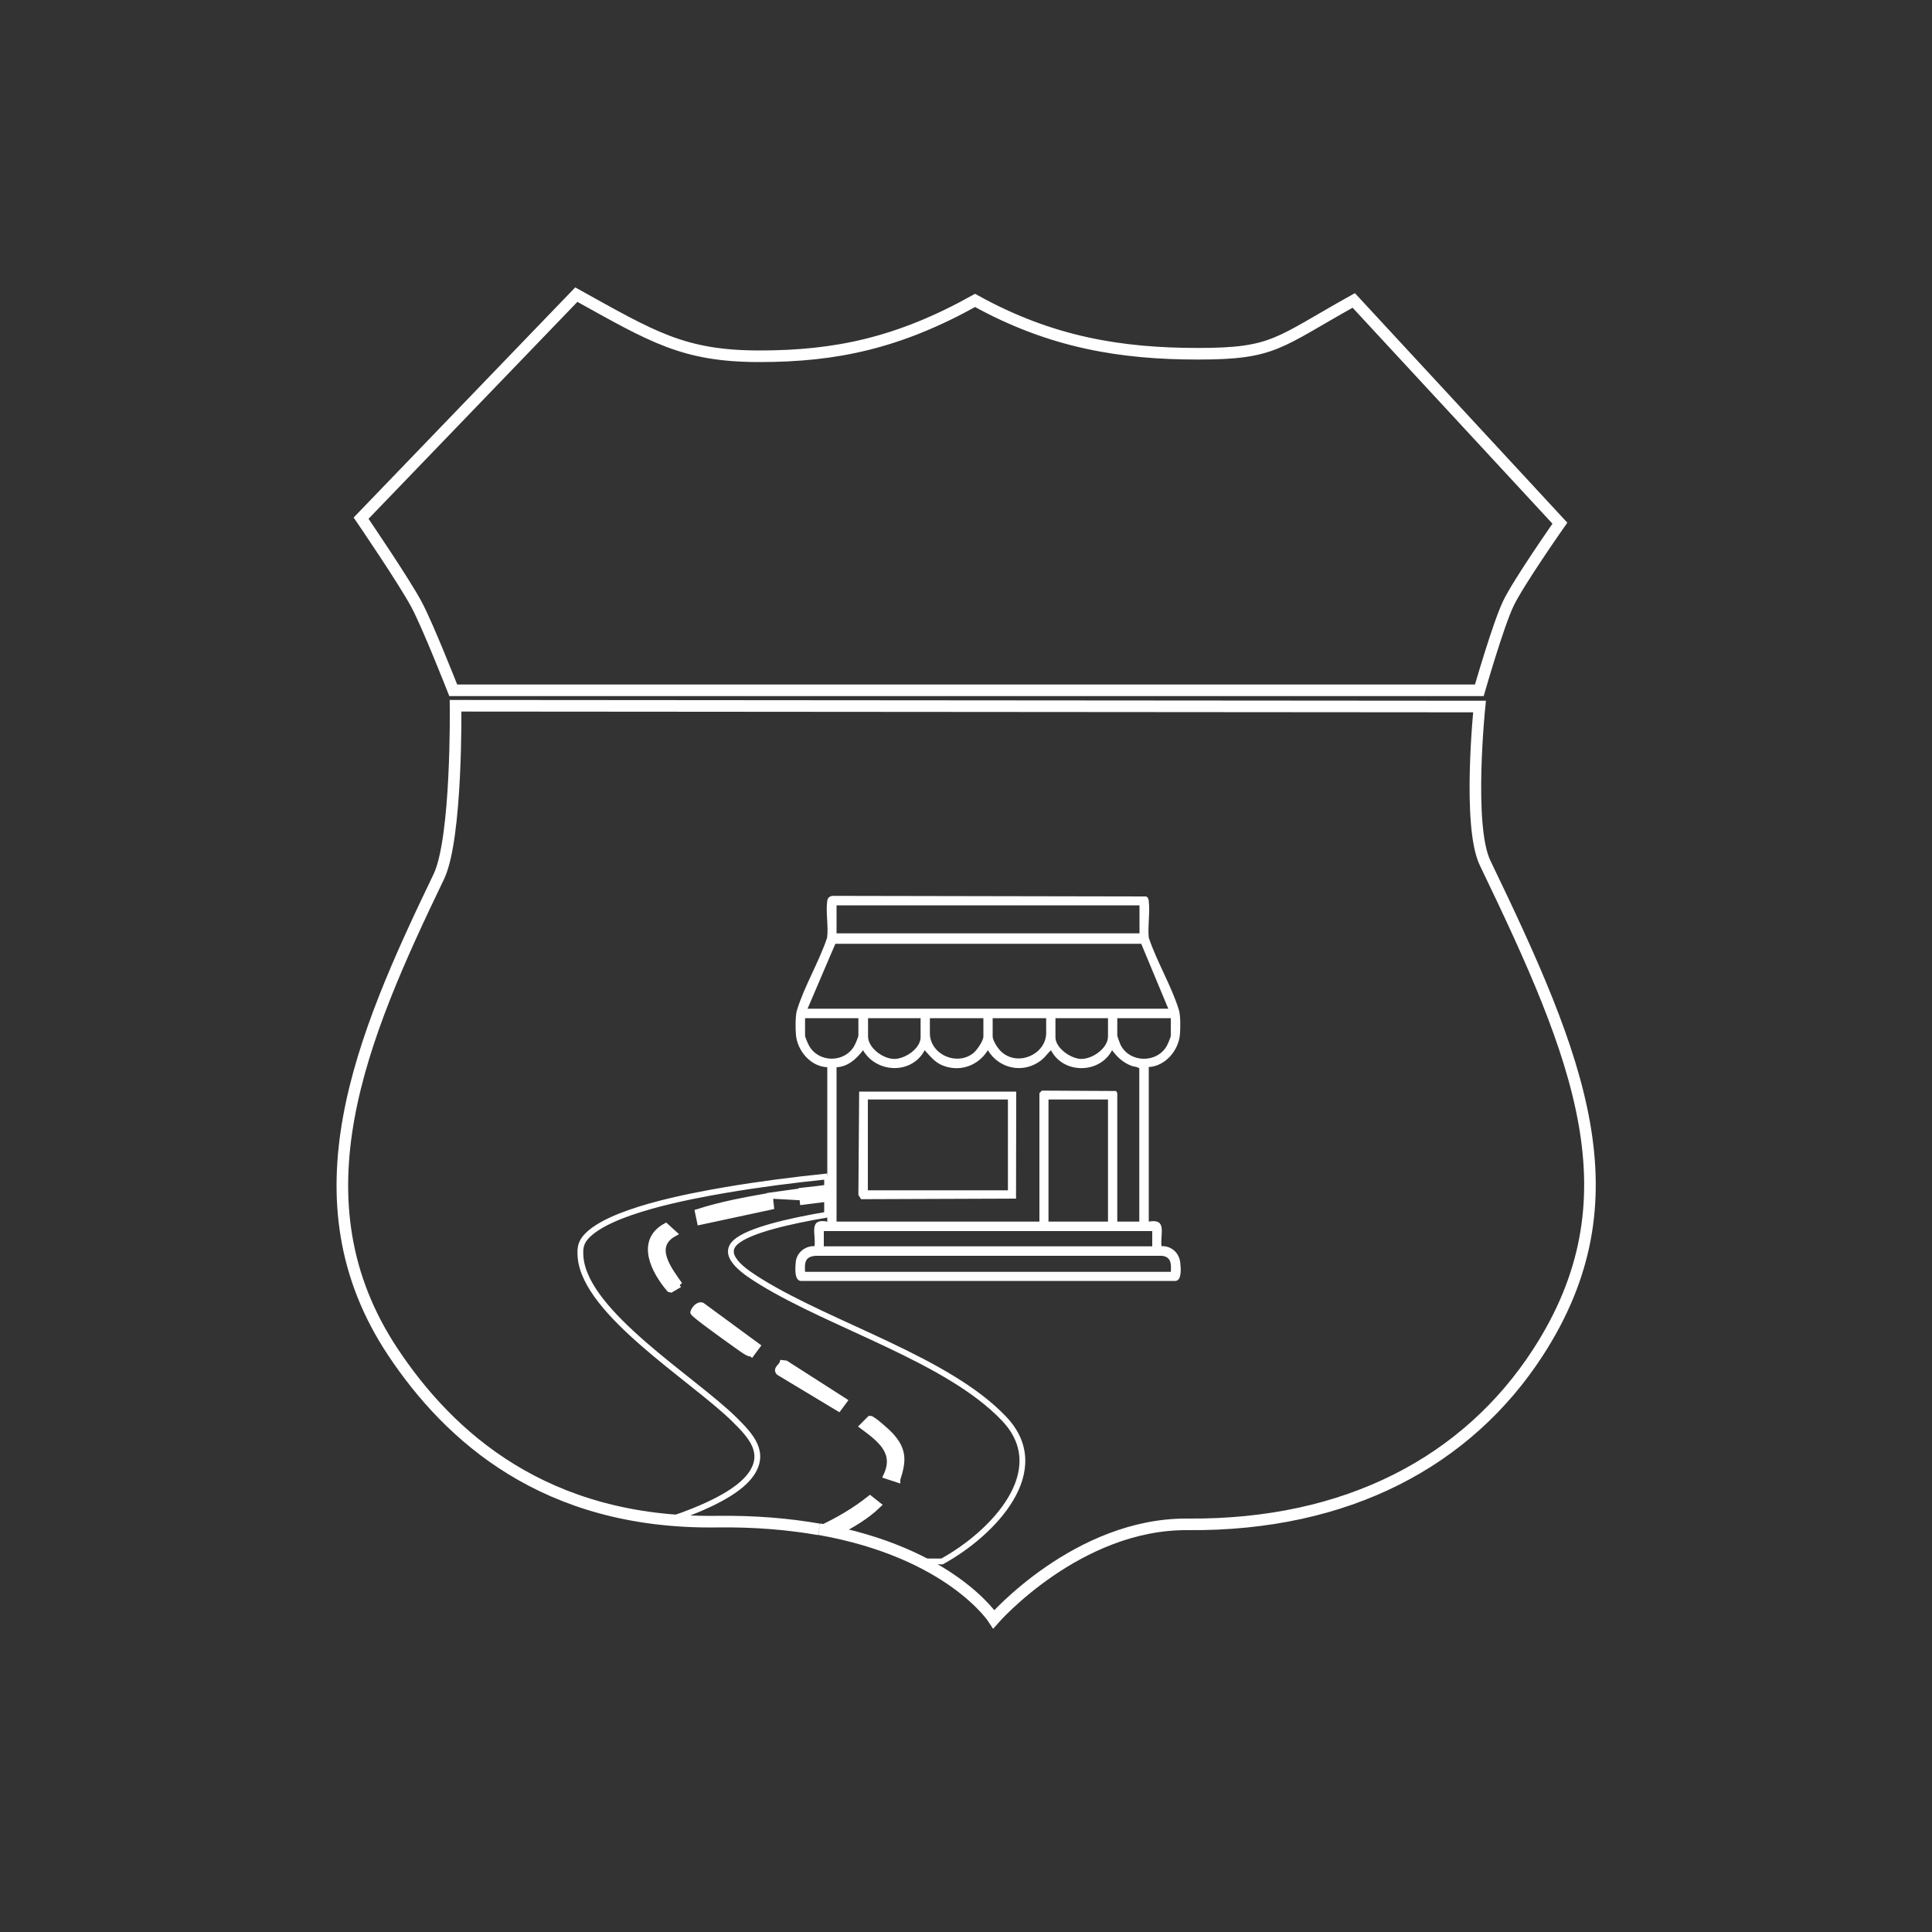 <?xml version="1.0" encoding="UTF-8"?>
<svg id="Layer_1" xmlns="http://www.w3.org/2000/svg" version="1.1" viewBox="0 0 1000 1000">
  <rect x="0" y="0" width="1000" height="1000" fill="#333333" stroke="none"/>
  <!-- Generator: Adobe Illustrator 29.0.0, SVG Export Plug-In . SVG Version: 2.1.0 Build 186)  -->
  <defs>
    <style>
      .st0 {
        fill: #010101;
      }

      .st1 {
        stroke-width: 6px;
      }

      .st1, .st2 {
        fill: none;
        stroke: #fff;
        stroke-miterlimit: 10;
      }

      .st2 {
        stroke-width: 3px;
      }

      .st3, .st4 {
        fill: #fff;
      }

      .st3, .st5 {
        display: none;
      }
    </style>
  </defs>
  <g id="Layer_11" data-name="Layer_1" class="st5">
    <g>
      <path class="st0" d="M877.5,34.8v796H77.5V34.8h800ZM271.9,91.8l-113.5,115.2c13.9,21.1,28.4,42,38.8,65.1,41.3,91.8-24.5,149.5-42.5,233.9-21.7,101.6,38.7,191.3,138.1,215.8,41.2,10.2,82.8,3.2,124.5,14.3,26.9,7.2,45.9,20.5,67.4,37.5,2.1.2,16.7-12.3,20-14.6,19.8-13.8,44-25,68-28.9,22.5-3.7,44.2-1.8,67.3-6.6,113.6-23.4,176.7-115.7,146.3-230.6-10.5-39.8-35.8-72.7-44.3-113.5-6.2-29.9-7-70.5,1.4-99.8,7.1-24.9,22.4-46.8,37.5-67.4l.3-2.7-108.1-113.7c-16.8,11.1-33.2,19.6-53.3,23.3-48.8,9.1-98.6-3.5-142.2-25.3-38.3,23.3-82.5,30.6-127,27.8-28.6-1.8-56.5-12.1-78.7-29.9h0ZM386.1,106.7h-31v1h31v-1ZM752.7,342.4v-26h-1v26h1ZM808.6,568.1v-37h-1v37h1Z"/>
      <path class="st0" d="M271.9,91.8c22.3,17.8,50.1,28.1,78.7,29.9,44.5,2.8,88.7-4.4,127-27.8,43.6,21.8,93.4,34.3,142.2,25.3,20-3.7,36.5-12.3,53.3-23.3l108.1,113.7-.3,2.7c-15.1,20.6-30.4,42.6-37.5,67.4-8.4,29.4-7.7,70-1.4,99.8,8.5,40.7,33.8,73.6,44.3,113.5,30.3,114.9-32.7,207.2-146.3,230.6-23.2,4.8-44.8,2.9-67.3,6.6-24,3.9-48.2,15.1-68,28.9-3.3,2.3-17.9,14.8-20,14.6-21.5-17-40.4-30.3-67.4-37.5-41.7-11.1-83.2-4.1-124.5-14.3-99.4-24.6-159.8-114.2-138.1-215.9,18-84.4,83.8-142.1,42.5-233.9-10.4-23.1-25-44-38.8-65.1l113.5-115.2h0ZM672.6,108.9c-9.1,4.3-17.5,10.2-27.3,13.8-31.5,11.6-81,10.4-113.6,2.7-18.4-4.4-35.9-12.1-53.2-19.6-41.2,23.3-87.1,27.8-133.9,24.9-25.6-1.6-51.4-10.6-71.9-25.8l-101.2,104c19,26.3,34.9,54.9,45.5,85.6l512.1-.2,1.5-1.5c2.4-20.2,11-39.3,21.3-56.6,2.3-3.9,17.2-24.1,16.7-25.9l-95.9-101.4h0ZM728.7,304.4H218.4c.3,1.9,1,3.5,1.1,5.4,1.2,38.5-1.2,60.9-15.6,96.4-21.9,54.3-55.5,110.3-41.9,171.8,14.4,65.4,63.2,113.4,126.6,132.1,44.2,13,87.6,4.9,131.6,16.2,25.2,6.5,44.4,18.3,64.4,34.5,10.1-6.2,19.4-14.2,29.8-20.1,46.4-26.5,77.1-16.5,124.7-27.1,129.5-28.8,176.1-137.7,122.8-257-7.8-17.5-17.5-33.8-23.6-52.3-10.9-33.1-10.1-65.4-9.5-99.8h0Z"/>
      <rect class="st0" x="807.6" y="531.2" width="1" height="37"/>
      <rect class="st0" x="355.2" y="106.7" width="31" height="1"/>
      <rect class="st0" x="751.7" y="316.4" width="1" height="26"/>
      <path class="st0" d="M728.7,304.4c-.5,34.5-1.4,66.8,9.5,99.8,6.1,18.5,15.8,34.8,23.6,52.3,53.3,119.3,6.6,228.2-122.8,257-47.6,10.6-78.3.6-124.7,27.1-10.4,6-19.7,14-29.8,20.1-20-16.2-39.2-28-64.4-34.5-44-11.3-87.4-3.2-131.6-16.2-63.4-18.7-112.2-66.7-126.6-132.1-13.6-61.5,20-117.5,41.9-171.8,14.3-35.5,16.8-57.9,15.6-96.4,0-1.9-.8-3.6-1.1-5.4h510.4Z"/>
      <path class="st0" d="M672.6,108.9l95.9,101.4c.5,1.9-14.4,22.1-16.7,25.9-10.3,17.3-18.9,36.3-21.3,56.6l-1.5,1.5-512.1.2c-10.6-30.8-26.5-59.4-45.5-85.6l101.3-104c20.5,15.2,46.2,24.3,71.9,25.8,46.8,2.9,92.6-1.6,133.9-24.9,17.3,7.5,34.8,15.2,53.2,19.6,32.6,7.7,82,8.9,113.6-2.7,9.8-3.6,18.2-9.6,27.3-13.8h0Z"/>
    </g>
    <g>
      <path class="st4" d="M877.5,34.8v796H77.5V34.8h800ZM271.9,91.8l-113.5,115.2c13.9,21.1,28.4,42,38.8,65.1,41.3,91.8-24.5,149.5-42.5,233.9-21.7,101.6,38.7,191.3,138.1,215.8,41.2,10.2,82.8,3.2,124.5,14.3,26.9,7.2,45.9,20.5,67.4,37.5,2.1.2,16.7-12.3,20-14.6,19.8-13.8,44-25,68-28.9,22.5-3.7,44.2-1.8,67.3-6.6,113.6-23.4,176.7-115.7,146.3-230.6-10.5-39.8-35.8-72.7-44.3-113.5-6.2-29.9-7-70.5,1.4-99.8,7.1-24.9,22.4-46.8,37.5-67.4l.3-2.7-108.1-113.7c-16.8,11.1-33.2,19.6-53.3,23.3-48.8,9.1-98.6-3.5-142.2-25.3-38.3,23.3-82.5,30.6-127,27.8-28.6-1.8-56.5-12.1-78.7-29.9h0ZM386.1,106.7h-31v1h31v-1ZM752.7,342.4v-26h-1v26h1ZM808.6,568.1v-37h-1v37h1Z"/>
      <path d="M271.9,91.8c22.3,17.8,50.1,28.1,78.7,29.9,44.5,2.8,88.7-4.4,127-27.8,43.6,21.8,93.4,34.3,142.2,25.3,20-3.7,36.5-12.3,53.3-23.3l108.1,113.7-.3,2.7c-15.1,20.6-30.4,42.6-37.5,67.4-8.4,29.4-7.7,70-1.4,99.8,8.5,40.7,33.8,73.6,44.3,113.5,30.3,114.9-32.7,207.2-146.3,230.6-23.2,4.8-44.8,2.9-67.3,6.6-24,3.9-48.2,15.1-68,28.9-3.3,2.3-17.9,14.8-20,14.6-21.5-17-40.4-30.3-67.4-37.5-41.7-11.1-83.2-4.1-124.5-14.3-99.4-24.6-159.8-114.2-138.1-215.9,18-84.4,83.8-142.1,42.5-233.9-10.4-23.1-25-44-38.8-65.1l113.5-115.2h0ZM672.6,108.9c-9.1,4.3-17.5,10.2-27.3,13.8-31.5,11.6-81,10.4-113.6,2.7-18.4-4.4-35.9-12.1-53.2-19.6-41.2,23.3-87.1,27.8-133.9,24.9-25.6-1.6-51.4-10.6-71.9-25.8l-101.2,104c19,26.3,34.9,54.9,45.5,85.6l512.1-.2,1.5-1.5c2.4-20.2,11-39.3,21.3-56.6,2.3-3.9,17.2-24.1,16.7-25.9l-95.9-101.4h0ZM728.7,304.4H218.4c.3,1.9,1,3.5,1.1,5.4,1.2,38.5-1.2,60.9-15.6,96.4-21.9,54.3-55.5,110.3-41.9,171.8,14.4,65.4,63.2,113.4,126.6,132.1,44.2,13,87.6,4.9,131.6,16.2,25.2,6.5,44.4,18.3,64.4,34.5,10.1-6.2,19.4-14.2,29.8-20.1,46.4-26.5,77.1-16.5,124.7-27.1,129.5-28.8,176.1-137.7,122.8-257-7.8-17.5-17.5-33.8-23.6-52.3-10.9-33.1-10.1-65.4-9.5-99.8h0Z"/>
      <rect x="807.6" y="531.2" width="1" height="37"/>
      <rect x="355.2" y="106.7" width="31" height="1"/>
      <rect x="751.7" y="316.4" width="1" height="26"/>
      <path class="st4" d="M728.7,304.4c-.5,34.5-1.4,66.8,9.5,99.8,6.1,18.5,15.8,34.8,23.6,52.3,53.3,119.3,6.6,228.2-122.8,257-47.6,10.6-78.3.6-124.7,27.1-10.4,6-19.7,14-29.8,20.1-20-16.2-39.2-28-64.4-34.5-44-11.3-87.4-3.2-131.6-16.2-63.4-18.7-112.2-66.7-126.6-132.1-13.6-61.5,20-117.5,41.9-171.8,14.3-35.5,16.8-57.9,15.6-96.4,0-1.9-.8-3.6-1.1-5.4h510.4Z"/>
      <path class="st4" d="M672.6,108.9l95.9,101.4c.5,1.9-14.4,22.1-16.7,25.9-10.3,17.3-18.9,36.3-21.3,56.6l-1.5,1.5-512.1.2c-10.6-30.8-26.5-59.4-45.5-85.6l101.3-104c20.5,15.2,46.2,24.3,71.9,25.8,46.8,2.9,92.6-1.6,133.9-24.9,17.3,7.5,34.8,15.2,53.2,19.6,32.6,7.7,82,8.9,113.6-2.7,9.8-3.6,18.2-9.6,27.3-13.8h0Z"/>
    </g>
  </g>
  <g id="Layer_4">
    <g>
      <path class="st3" d="M485.5,623v262.2H187.2v-262.2h298.3ZM417.8,737.7c8.5-.4,15.3-8.3,16.2-16.5.3-3.2.4-10.1-.5-13-3.7-12.2-11.5-25.2-15.6-37.5-.7-6,.6-13-.1-18.8-.1-1.1-.4-2-1.4-2.5l-161.8-.3c-1.8,0-3,.7-3.2,2.5-.9,5.7.7,13.3-.1,19.2-4.1,12.3-11.9,25.3-15.6,37.5-.9,2.9-.8,9.8-.5,13,.9,8.2,7.6,16.2,16.2,16.5v79.9c-9.9-1.8-5.8,6.5-6.6,12.7-4.8-.2-9.1,3.4-9.7,8.1-.3,2.9-1,10.5,3.3,9.9h193.3c3.4-.3,2.7-6.9,2.4-9.5-.5-5-4.5-8.8-9.7-8.6-.8-6.1,3.2-14.6-6.6-12.7v-79.9h0Z"/>
      <path class="st4" d="M594.6,552.4v79.9c9.8-1.8,5.8,6.6,6.6,12.7,5.1-.2,9.2,3.5,9.7,8.6.3,2.6.9,9.1-2.4,9.4h-193.3c-4.3.6-3.6-7-3.3-9.9.5-4.8,4.9-8.3,9.7-8.1.8-6.2-3.3-14.6,6.6-12.7v-79.9c-8.6-.4-15.3-8.3-16.2-16.5-.3-3.2-.4-10.1.5-13,3.7-12.2,11.5-25.2,15.6-37.5.8-5.9-.8-13.5.1-19.2.3-1.8,1.5-2.5,3.2-2.5l161.8.3c1.1.5,1.3,1.4,1.4,2.5.7,5.8-.6,12.8,0,18.8,4.1,12.4,11.9,25.3,15.6,37.5.9,2.9.8,9.9.5,13-.9,8.2-7.7,16.1-16.2,16.5h0ZM589.8,468.6h-156.8v14.5h156.8v-14.5ZM604.7,522.1l-14-33.6h-158.3c0-.1-14.4,33.6-14.4,33.6h186.7ZM444.4,527h-27.7v9c0,.9,1.6,4.4,2.1,5.3,5,8.9,18.4,8.9,23.4,0,.5-.9,2.1-4.5,2.1-5.4v-9h0ZM476.5,527h-27.2v9.4c0,6,7.7,11.6,13.4,11.7s13.8-5.4,13.8-11.2v-9.9h0ZM509,527h-27.7v7.7c0,11.1,14,17.3,22.6,10.3,1.8-1.5,5.1-6.3,5.1-8.5v-9.4h0ZM541.5,527h-27.7v9.4c0,2.4,3.1,7,5.1,8.5,8.7,7.1,22.6.5,22.6-10.3v-7.7h0ZM573.5,527h-27.2v9.9c0,5.6,8.1,11.2,13.4,11.2,5.8,0,13.8-5.5,13.8-11.7v-9.4h0ZM606,527h-27.7v9c0,.4,1.3,3.9,1.6,4.6,4.6,9.6,18.8,9.9,24,.8.5-.9,2.1-4.5,2.1-5.4v-9h0ZM433,552.4v79.9h105v-66.5c0-.1,1.1-1.1,1.3-1.3l38.3.2c.2.1.7,1,.7,1.1v66.5h11.4v-79.3c-1-.9-2.5-.8-4-1.3-4.5-1.8-7.2-4.3-10.1-8.1-6.4,12.3-25.3,12.4-31.6,0-1.7,1.5-2.9,3.4-4.6,4.8-9.1,7.6-22.1,5.1-28.1-4.8-5,8.1-14.6,11.5-23.6,7.8-4-1.7-6.2-4.7-9.1-7.8-6.6,12.6-24.9,12-31.9,0-3.4,4.5-7.9,8.6-13.8,8.8h0ZM573.5,569.1h-30.8v63.2h30.8v-63.2h0ZM596.4,637.2h-170v7.9h170v-7.9ZM606,658.3c.3-4,.2-7.8-4.6-8.3h-179.2c-5.5.4-5.8,3.4-5.5,8.3h189.3,0Z"/>
      <polygon class="st3" points="604.7 522.1 418 522.1 432.4 488.4 590.7 488.5 604.7 522.1"/>
      <path class="st3" d="M433,552.4c5.9-.2,10.5-4.3,13.8-8.8,7,12,25.2,12.6,31.8,0,2.9,3,5.1,6.1,9.1,7.8,9,3.7,18.6.3,23.6-7.8,6,10,19,12.4,28.1,4.8,1.7-1.4,2.9-3.4,4.6-4.8,6.3,12.4,25.2,12.3,31.6,0,2.9,3.8,5.6,6.3,10.1,8.1,1.4.6,2.9.4,4,1.3v79.3h-11.4v-66.5c0-.2-.5-1-.7-1.1l-38.3-.2c-.3.2-1.3,1.2-1.3,1.3v66.5h-105v-79.9h0ZM526,620.4v-55.5c.1,0-81.2,0-81.2,0l-.4,53.5,1.4,2.2,80.3-.3Z"/>
      <rect class="st3" x="433" y="468.6" width="156.8" height="14.5"/>
      <rect class="st3" x="542.8" y="569.1" width="30.8" height="63.2"/>
      <path class="st3" d="M606,658.3h-189.3c-.3-4.9,0-8,5.5-8.4h179.2c4.8.6,4.9,4.3,4.6,8.4h0Z"/>
      <rect class="st3" x="426.4" y="637.2" width="170" height="7.9"/>
      <path class="st3" d="M509,527v9.4c0,2.2-3.3,7.1-5.1,8.5-8.6,7-22.6.8-22.6-10.3v-7.7h27.7Z"/>
      <path class="st3" d="M606,527v9c0,.8-1.6,4.4-2.1,5.4-5.2,9.2-19.3,8.8-24-.8-.3-.6-1.6-4.2-1.6-4.6v-9h27.7Z"/>
      <path class="st3" d="M444.4,527v9c0,.8-1.6,4.4-2.1,5.4-5,8.8-18.4,8.9-23.4,0-.5-1-2.1-4.5-2.1-5.3v-9h27.7,0Z"/>
      <path class="st3" d="M541.5,527v7.7c0,10.9-13.9,17.4-22.6,10.3-1.9-1.6-5.1-6.1-5.1-8.5v-9.4h27.7Z"/>
      <path class="st3" d="M476.5,527v9.9c0,5.9-8.3,11.3-13.8,11.2s-13.4-5.7-13.4-11.7v-9.4h27.2,0Z"/>
      <path class="st3" d="M573.5,527v9.4c0,6.1-8,11.7-13.8,11.7-5.3,0-13.4-5.6-13.4-11.2v-9.9h27.2Z"/>
      <path class="st4" d="M526,620.4l-80.3.3-1.4-2.2.4-53.5h81.3c0,0-.1,55.4-.1,55.4h0ZM521.7,569.1h-72.5v47h72.5v-47h0Z"/>
      <rect class="st3" x="449.2" y="569.1" width="72.5" height="47"/>
    </g>
    <g>
      <path class="st3" d="M631,562.8v320.4H170.2v-320.4h460.7,0ZM268.3,808.2h121.8l14.5-7.3,3.2,4.4-5.2,2.9h85c26.2-14.5,57.7-47,32.1-73.9-29-30.5-88.9-48-126-70.9-6.2-3.8-21.1-12.9-13-20.4,11.3-10.3,62.5-16.8,79.5-18.8,27.2-3.2,54.6-4.8,82-6.4v-6.3l-18.1.5v-5.2l18.1-.5v-5.2c-31.1,1.4-62.2,3-93.1,5.8-24.3,2.2-49.5,5-73.4,9.1-18.6,3.2-61.4,10.9-72.9,24.8-2.6,3.1-2.7,6.2-2.4,10,2.4,29.1,58.6,63.1,79.7,84.1,8.6,8.5,16.5,17.1,8.4,28.5-14.6,20.5-77.4,33.3-103.3,39.9l-16.9,5h0Z"/>
      <path class="st2" d="M346.5,786.7c18.7-6.3,35.4-14.1,42.1-23.4,8.1-11.4.2-20-8.4-28.5-21.2-21-77.3-55-79.7-84.1-.3-3.8-.2-6.8,2.4-10,11.5-13.8,54.2-21.6,72.9-24.8,17.1-2.9,34.9-5.2,52.5-7M428.1,628.7v-19.8,19.8c-19.5,3.3-40.6,8.1-47.4,14.3-8.2,7.5,6.8,16.5,13,20.4,37.1,22.9,97.1,40.4,126,70.9,25.6,26.9-5.9,59.5-32.1,73.9h-11.7M428.1,614.8l-13.2,1.5.6,5.8,12.6-1.6M428.1,614.8v5.7l-29.6-1.6c-12.6,2.2-25.2,4.5-37.3,8.4l1.1,5.2,36.8-7.9-.6-5.8,29.6-4.1ZM351.8,665c-5.4-7.7-15-19.8-2.9-26.5l-4.3-3.9c-14.2,7.8-6,23.5,1.9,32.7l.8.2,4.4-2.6ZM389.1,700.6l2.9-3.9-28.6-21c-2-.8-4.2,2-4.6,3.6.3,1.2,16.8,13,19.2,14.7,2.2,1.5,7.4,5.5,9.3,6.3.5.2,1.1.5,1.7.2h0ZM434.1,729l2.9-3.9-30.3-19.4-1.7-.2c-.5,1.7-3.6,3.1-1.8,4.9l30.9,18.6h0ZM464.5,765.7c3.1-9.5,3.5-15.3-3.8-23.1-1.2-1.3-9.1-8.5-10.4-8.3l-3.9,3.9c9.5,7,18,13.6,12.3,25.7l5.8,1.9h0ZM433,793.4c7.8-4,15.4-8.4,21.6-14.4l-4.3-3.4c-7.8,6.2-16.6,11.4-25.8,15.6"/>
      <path class="st4" d="M428.1,620.5"/>
      <path class="st4" d="M428.1,614.8"/>
      <polyline class="st4" points="428.1 620.5 415.5 622 414.9 616.3 428.1 614.8"/>
      <polygon class="st3" points="507.7 607.9 507.8 612.8 507.4 613.1 469.8 615.7 469.2 610.5 507.7 607.9"/>
      <path class="st4" d="M398.6,618.9l.6,5.8-36.8,7.9-1.1-5.2c12.1-3.9,24.7-6.3,37.3-8.4Z"/>
      <path class="st4" d="M389.1,700.6c-.6.3-1.1,0-1.7-.2-1.9-.8-7.1-4.9-9.3-6.3-2.5-1.7-19-13.5-19.2-14.7.4-1.7,2.6-4.4,4.6-3.6l28.6,21-2.9,3.9h0Z"/>
      <path class="st4" d="M464.5,765.7l-5.8-1.9c5.7-12.1-2.8-18.6-12.3-25.7l3.9-3.9c1.3-.2,9.2,7,10.4,8.3,7.3,7.8,6.9,13.5,3.8,23.1h0Z"/>
      <path class="st4" d="M351.8,665l-4.4,2.6-.8-.2c-8-9.2-16.1-24.9-1.9-32.7l4.3,3.9c-12.1,6.6-2.5,18.8,2.9,26.5Z"/>
      <path class="st4" d="M434.1,729l-30.9-18.6c-1.7-1.8,1.3-3.2,1.8-4.9l1.7.2,30.3,19.4-2.9,3.9h0Z"/>
      <path class="st4" d="M448.1,784.5c-7.7,5.6-6.4,4.5-15,8.9l-10.4-1.2h0c11.1-4.6,18.5-9.2,27.7-16.5l4.3,3.4c-2,2-4.2,3.8-6.5,5.4"/>
    </g>
  </g>
  <g id="Layer_3">
    <path class="st1" d="M298.3,152.5c39.5,21.9,55.4,31.9,94.9,31.9s72-6.9,111.5-28.9c39.5,21.9,75.9,27.6,115.4,27.6s41.1-5.6,80.6-27.6l106.7,115.3s-21.4,30.5-26.7,41.6-15,44.9-15,44.9H234.6s-13.2-33.6-18.9-44.2c-6.2-11.8-28.8-44.9-28.8-44.9l111.4-115.7h0Z"/>
    <path class="st1" d="M423.9,791.6c-15.4-2.7-33.1-4.3-53.5-4-88.4,1-137.9-44.1-166.9-87.6-52.6-79-16.6-162.7,23.6-246.2,9.6-20,8.7-88.5,8.7-88.5l530,.4s-6.4,61.8,2.9,81h0c48.8,101.3,79,173.7,27.3,253.4-36.4,56.1-98.5,89.6-181.2,88.9-57.1-.5-100.4,49.1-100.4,49.1,0,0-22.1-34.5-90.4-46.6"/>
  </g>
</svg>